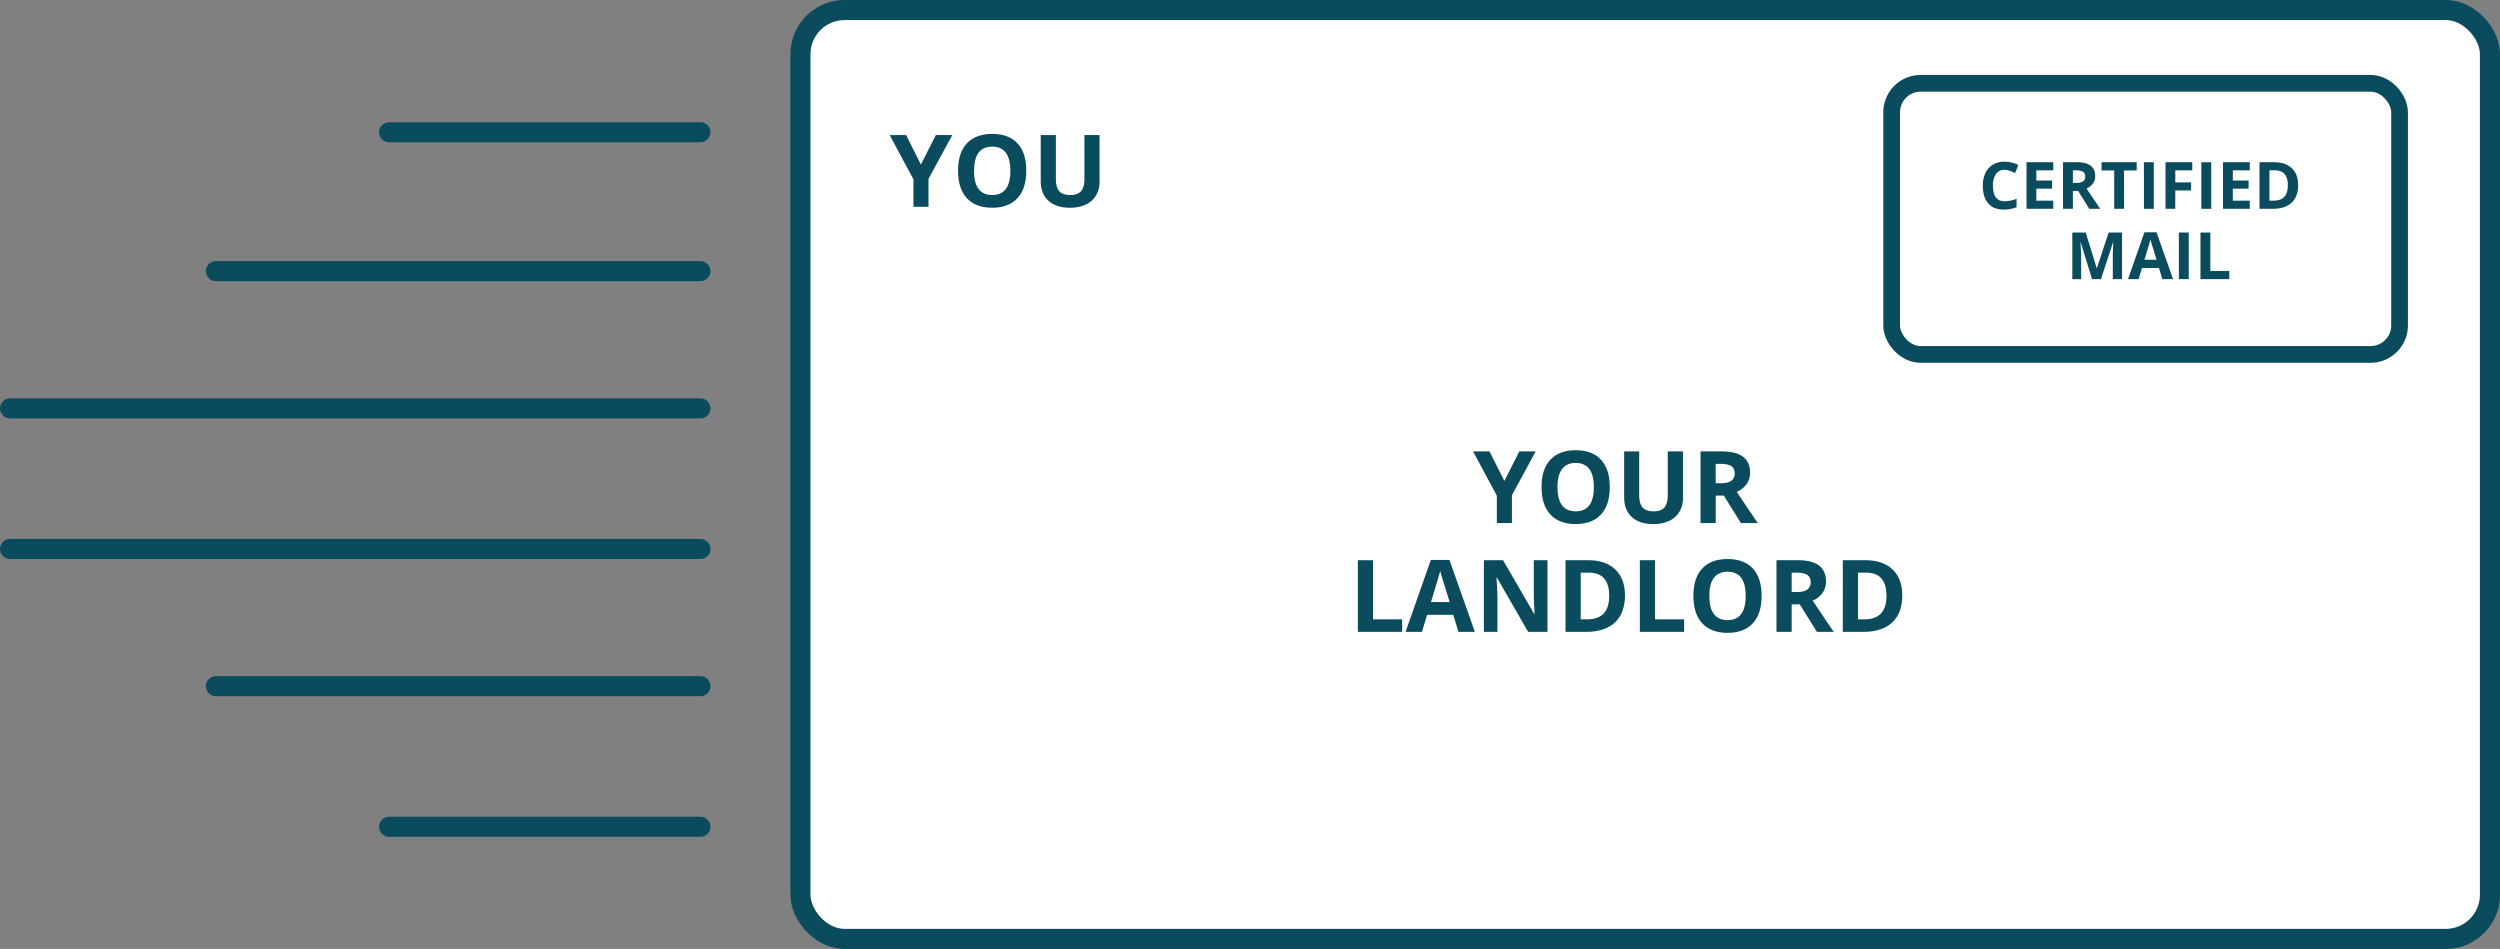 <?xml version="1.0"?>
<svg xmlns="http://www.w3.org/2000/svg" viewBox="0 0 1493.76 567">
<rect x="0" y="0" width="1493.76" height="567" fill="#808080" stroke="none"/>
<style>
  /* <![CDATA[ */
    .cls-1,.cls-2,.cls-3{
      fill:none;stroke:#0a4c5e;stroke-linejoin:round;
    }

    .cls-1 {
      fill:#ffffff;
    }

    .cls-1,.cls-3{stroke-width:12px;}

    .cls-2{stroke-width:10px;}

    .cls-3{stroke-linecap:round;}

    .cls-4{fill:#0a4c5e;}
  /* ]]> */
</style>
<rect class="cls-1" x="478.26" y="6" width="1009.5" height="555" rx="26.38" ry="26.38"/>
<rect class="cls-2" x="1130.27" y="49.78" width="303.48" height="162" rx="17.31" ry="17.31"/>
<line class="cls-3" x1="232.5" y1="79" x2="418.5" y2="79"/>
<line class="cls-3" x1="129" y1="162" x2="418.5" y2="162"/>
<line class="cls-3" x1="6" y1="244" x2="418.5" y2="244"/>
<line class="cls-3" x1="6" y1="328" x2="418.5" y2="328"/>
<line class="cls-3" x1="129" y1="410" x2="418.5" y2="410"/>
<line class="cls-3" x1="232.5" y1="494" x2="418.5" y2="494"/>
<path class="cls-4" d="M550.23,98.35l8.93-17.63H569l-14.21,26.16v16.67h-9V107.17l-14.2-26.45h9.84Z"/>
<path class="cls-4" d="M613.21,102.07q0,10.64-5.27,16.35t-15.12,5.71q-9.84,0-15.11-5.71T572.43,102q0-10.69,5.29-16.34T592.88,80q9.87,0,15.11,5.69T613.21,102.07Zm-31.25,0q0,7.19,2.72,10.81t8.14,3.64q10.88,0,10.87-14.45T592.88,87.6c-3.61,0-6.34,1.22-8.17,3.65S582,97.29,582,102.07Z"/>
<path class="cls-4" d="M657,80.72v27.71a15.92,15.92,0,0,1-2.13,8.32,13.74,13.74,0,0,1-6.14,5.48,21.92,21.92,0,0,1-9.49,1.9q-8.26,0-12.83-4.23t-4.57-11.59V80.72h9.05v26.22c0,3.3.67,5.72,2,7.26s3.53,2.32,6.6,2.32,5.12-.78,6.46-2.33,2-4,2-7.31V80.72Z"/>
<path class="cls-4" d="M898.86,287.35l8.94-17.63h9.78l-14.2,26.16v16.67h-9V296.17l-14.21-26.45H890Z"/>
<path class="cls-4" d="M961.85,291.07q0,10.64-5.27,16.35t-15.12,5.71q-9.84,0-15.12-5.71T921.07,291q0-10.69,5.29-16.34T941.52,269q9.87,0,15.1,5.69T961.85,291.07Zm-31.26,0q0,7.19,2.73,10.81c1.81,2.43,4.53,3.64,8.14,3.64q10.88,0,10.87-14.45T941.52,276.6c-3.61,0-6.34,1.22-8.17,3.65S930.59,286.29,930.59,291.07Z"/>
<path class="cls-4" d="M1005.59,269.72v27.71a16,16,0,0,1-2.12,8.32,13.79,13.79,0,0,1-6.14,5.48,21.92,21.92,0,0,1-9.49,1.9q-8.26,0-12.83-4.23t-4.57-11.59V269.72h9v26.22q0,4.95,2,7.26t6.59,2.32c3,0,5.13-.78,6.46-2.33s2-4,2-7.31V269.72Z"/>
<path class="cls-4" d="M1025.16,296.11v16.44h-9.08V269.72h12.48q8.73,0,12.92,3.18t4.19,9.65a11.32,11.32,0,0,1-2.08,6.72,13.79,13.79,0,0,1-5.89,4.62q9.67,14.44,12.6,18.66h-10.08L1030,296.11Zm0-7.38h2.93q4.31,0,6.36-1.44a5.11,5.11,0,0,0,2-4.51,4.69,4.69,0,0,0-2.09-4.33q-2.1-1.29-6.49-1.29h-2.76Z"/>
<path class="cls-4" d="M811.33,377.55V334.72h9.08v35.33h17.37v7.5Z"/>
<path class="cls-4" d="M871.44,377.55l-3.1-10.2H852.72l-3.1,10.2h-9.79l15.12-43h11.1l15.18,43Zm-5.27-17.81q-4.3-13.86-4.85-15.68c-.36-1.21-.62-2.17-.78-2.87q-1,3.75-5.53,18.55Z"/>
<path class="cls-4" d="M924.62,377.55H913.07l-18.63-32.4h-.26q.55,8.58.55,12.24v20.16h-8.11V334.72h11.45l18.61,32.08h.2q-.43-8.35-.44-11.81V334.72h8.18Z"/>
<path class="cls-4" d="M970.93,355.72q0,10.57-6,16.2t-17.38,5.63H935.4V334.72h13.44q10.5,0,16.29,5.53T970.93,355.72Zm-9.43.24q0-13.8-12.19-13.8h-4.83v27.89h3.9Q961.51,370.05,961.5,356Z"/>
<path class="cls-4" d="M979.81,377.55V334.72h9.08v35.33h17.38v7.5Z"/>
<path class="cls-4" d="M1052.58,356.07q0,10.64-5.27,16.35t-15.12,5.71q-9.84,0-15.11-5.71T1011.8,356q0-10.69,5.29-16.34t15.16-5.64q9.87,0,15.11,5.69T1052.58,356.07Zm-31.25,0q0,7.19,2.72,10.81t8.14,3.64q10.88,0,10.87-14.45t-10.81-14.47q-5.41,0-8.17,3.65T1021.33,356.07Z"/>
<path class="cls-4" d="M1070.54,361.11v16.44h-9.08V334.72h12.48q8.73,0,12.92,3.18t4.19,9.65a11.32,11.32,0,0,1-2.08,6.72,13.79,13.79,0,0,1-5.89,4.62q9.68,14.44,12.6,18.66H1085.6l-10.22-16.44Zm0-7.38h2.93q4.3,0,6.36-1.44a5.11,5.11,0,0,0,2.05-4.51,4.69,4.69,0,0,0-2.09-4.33q-2.1-1.29-6.49-1.29h-2.76Z"/>
<path class="cls-4" d="M1136.61,355.72q0,10.57-6,16.2t-17.39,5.63h-12.13V334.72h13.45q10.49,0,16.29,5.53T1136.61,355.72Zm-9.44.24q0-13.8-12.18-13.8h-4.84v27.89h3.9Q1127.18,370.05,1127.17,356Z"/>
<path class="cls-4" d="M1197.79,101.45a6,6,0,0,0-5.16,2.5,11.65,11.65,0,0,0-1.83,7q0,9.31,7,9.31a22.22,22.22,0,0,0,7.1-1.46v5a19.71,19.71,0,0,1-7.65,1.42q-6.08,0-9.29-3.68t-3.22-10.58a17.22,17.22,0,0,1,1.58-7.61,11.43,11.43,0,0,1,4.54-5,13.35,13.35,0,0,1,6.94-1.75,18.82,18.82,0,0,1,8.15,2l-1.9,4.8a33.48,33.48,0,0,0-3.14-1.29A9.36,9.36,0,0,0,1197.79,101.45Z"/>
<path class="cls-4" d="M1226.85,124.77h-16V96.93h16v4.84h-10.13v6.11h9.43v4.84h-9.43v7.18h10.13Z"/>
<path class="cls-4" d="M1238.56,114.09v10.68h-5.9V96.93h8.11q5.67,0,8.4,2.07t2.72,6.27a7.38,7.38,0,0,1-1.35,4.37,8.89,8.89,0,0,1-3.83,3q6.29,9.39,8.19,12.13h-6.55l-6.65-10.68Zm0-4.8h1.91a7.31,7.31,0,0,0,4.13-.93,3.32,3.32,0,0,0,1.33-2.93,3,3,0,0,0-1.36-2.82,8.24,8.24,0,0,0-4.22-.84h-1.79Z"/>
<path class="cls-4" d="M1269.15,124.77h-5.91V101.85h-7.56V96.93h21v4.92h-7.56Z"/>
<path class="cls-4" d="M1281,124.77V96.93h5.9v27.84Z"/>
<path class="cls-4" d="M1299.71,124.77h-5.81V96.93h16v4.84h-10.15V109h9.45v4.82h-9.45Z"/>
<path class="cls-4" d="M1315.31,124.77V96.93h5.9v27.84Z"/>
<path class="cls-4" d="M1344.25,124.77h-16V96.93h16v4.84h-10.13v6.11h9.43v4.84h-9.43v7.18h10.13Z"/>
<path class="cls-4" d="M1373.16,110.59q0,6.87-3.91,10.53t-11.31,3.65h-7.88V96.93h8.74q6.81,0,10.59,3.6T1373.16,110.59Zm-6.13.15q0-9-7.93-9H1356V119.9h2.54Q1367,119.9,1367,110.74Z"/>
<path class="cls-4" d="M1250,166.77l-6.7-21.84h-.18q.38,6.67.37,8.89v13h-5.28V138.93h8l6.59,21.29h.11l7-21.29h8v27.84h-5.5V153.6c0-.63,0-1.34,0-2.16s.11-3,.26-6.47h-.17l-7.18,21.8Z"/>
<path class="cls-4" d="M1292,166.77l-2-6.62h-10.15l-2,6.62h-6.36l9.83-28h7.21l9.87,28Zm-3.43-11.57q-2.8-9-3.15-10.19c-.24-.79-.41-1.41-.51-1.87-.42,1.63-1.62,5.64-3.6,12.06Z"/>
<path class="cls-4" d="M1301.88,166.77V138.93h5.9v27.84Z"/>
<path class="cls-4" d="M1314.79,166.77V138.93h5.91v23H1332v4.87Z"/>
</svg>
